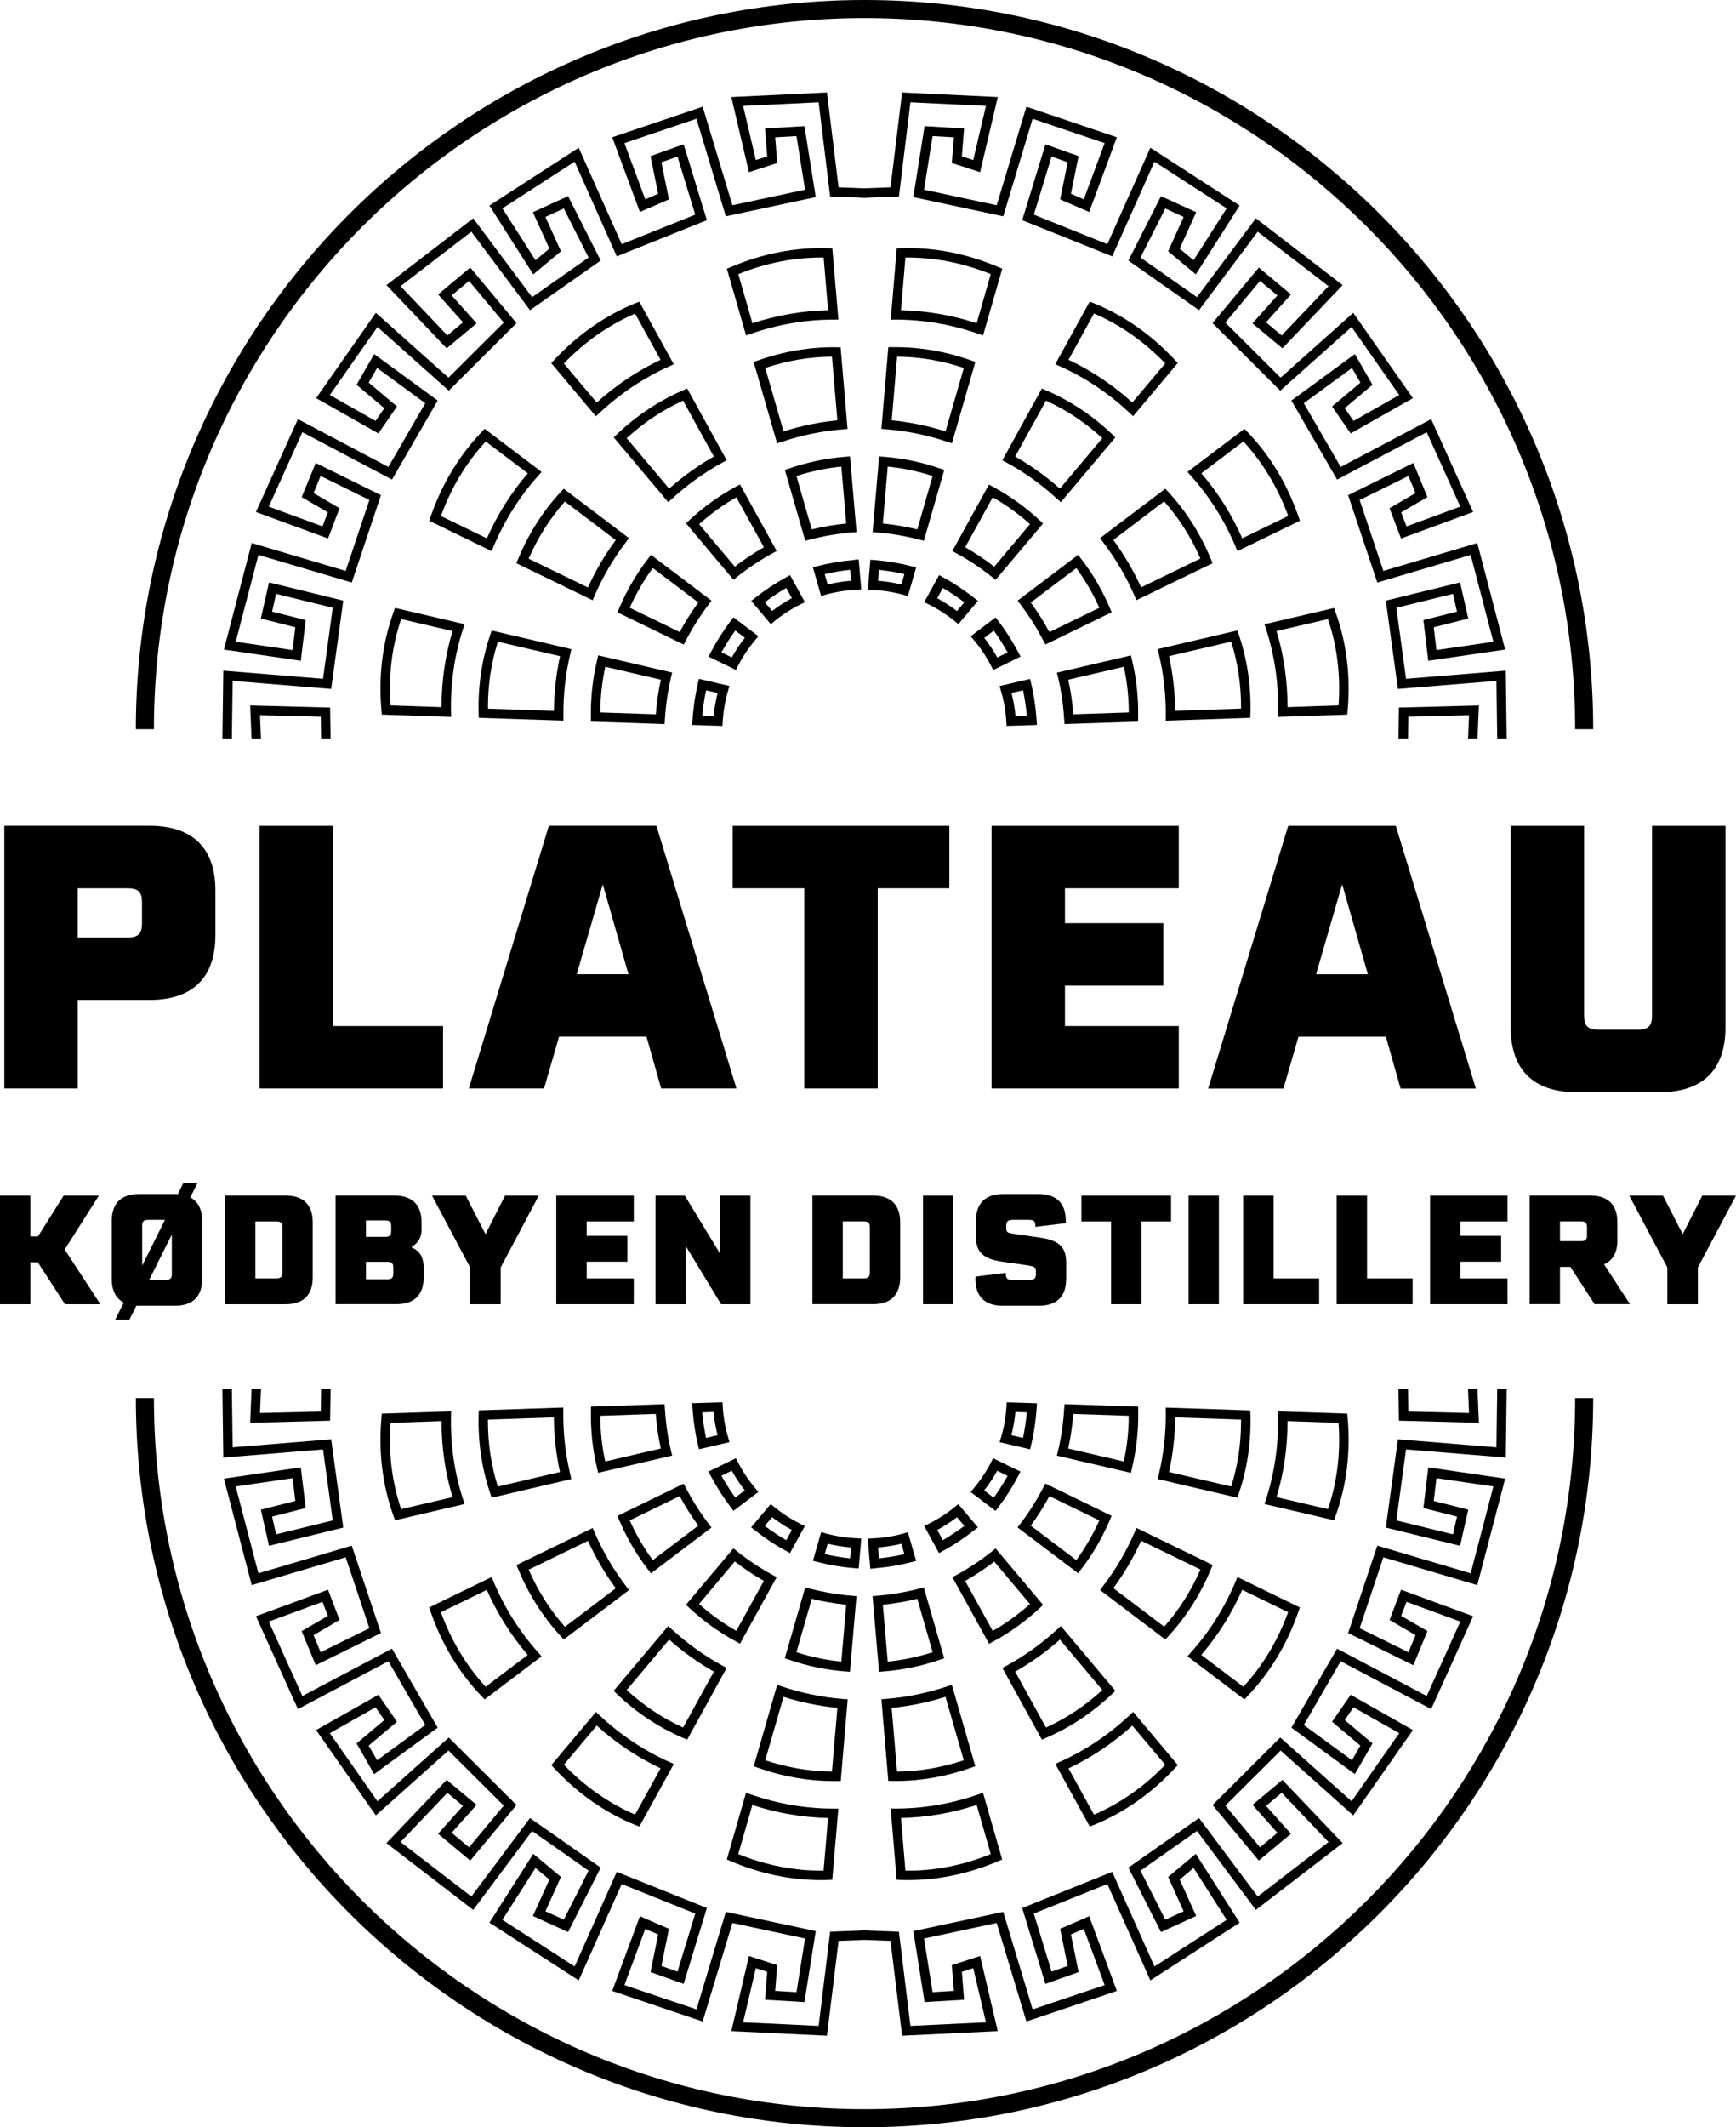 <?xml version="1.0" encoding="UTF-8"?><svg id="Layer_2" xmlns="http://www.w3.org/2000/svg" width="288.27" height="353" viewBox="0 0 288.27 353"><g id="Layer_1-2"><path d="m12.91,165.93h11.95c7.13,0,10.91-3.72,10.91-10.73v-7.44c0-7.01-3.78-10.73-10.91-10.73H.72v43.59h12.19v-14.69Zm0-18.53h8.23c1.83,0,2.44.61,2.44,2.38v3.41c0,1.77-.61,2.38-2.44,2.38h-8.23v-8.17Z"/><polygon points="73.57 170.26 55.28 170.26 55.28 137.04 43.09 137.04 43.09 180.62 73.57 180.62 73.57 170.26"/><path d="m90.34,180.62l2.5-8.6h14.51l2.44,8.6h12.5l-13.29-43.59h-17.86l-13.29,43.59h12.5Zm9.75-33.89l4.27,14.93h-8.59l4.33-14.93Z"/><polygon points="121.67 147.4 133.56 147.4 133.56 180.62 145.75 180.62 145.75 147.4 157.64 147.4 157.64 137.04 121.67 137.04 121.67 147.4"/><polygon points="195.74 147.4 195.74 137.04 164.65 137.04 164.65 180.62 195.74 180.62 195.74 170.26 176.84 170.26 176.84 163.55 193.18 163.55 193.18 153.19 176.84 153.19 176.84 147.4 195.74 147.4"/><path d="m231.77,137.04h-17.86l-13.29,43.59h12.5l2.5-8.6h14.51l2.44,8.6h12.5l-13.29-43.59Zm-13.23,24.63l4.33-14.93,4.27,14.93h-8.59Z"/><path d="m263.05,168.49v-31.45h-12.19v33.47c0,7.01,3.78,10.73,10.91,10.73h13.84c7.13,0,10.91-3.72,10.91-10.73v-33.47h-12.19v31.45c0,1.77-.61,2.38-2.44,2.38h-6.4c-1.83,0-2.44-.61-2.44-2.38Z"/><polygon points="16.42 198.4 10.57 198.4 6.3 205.18 5.04 205.18 5.04 198.4 0 198.4 0 216.43 5.04 216.43 5.04 209.47 6.28 209.47 10.79 216.43 16.67 216.43 10.74 207.35 16.42 198.4"/><path d="m23.08,216.68h5.98c2.95,0,4.51-1.54,4.51-4.44v-9.66c0-1.89-.68-3.2-1.97-3.88l1.21-2.42h-2.35l-.93,1.89c-.15-.03-.33-.03-.48-.03h-5.98c-2.95,0-4.51,1.54-4.51,4.44v9.66c0,1.92.68,3.23,1.99,3.91l-1.41,2.82h2.35l1.16-2.29h.43Zm5.45-5.27c0,.73-.25.98-1.01.98h-2.75l3.76-7.52v6.53Zm-4.92-8c0-.73.25-.98,1.01-.98h2.77l-3.78,7.59v-6.61Z"/><path d="m37.36,216.43h10.06c2.95,0,4.51-1.54,4.51-4.44v-9.16c0-2.9-1.56-4.44-4.51-4.44h-10.06v18.03Zm5.04-13.74h3.48c.76,0,1.01.25,1.01.98v7.49c0,.73-.25.98-1.01.98h-3.48v-9.46Z"/><path d="m70.35,211.99v-1.56c0-1.74-.55-2.8-2.04-3.46,1.24-.81,1.69-1.69,1.69-2.98v-1.16c0-2.9-1.56-4.44-4.51-4.44h-9.76v18.03h10.11c2.95,0,4.51-1.54,4.51-4.44Zm-9.58-9.46h3.18c.76,0,1.01.25,1.01.98v.76c0,.73-.25.98-1.01.98h-3.18v-2.72Zm4.54,8.78c0,.73-.25.98-1.01.98h-3.53v-2.9h3.53c.76,0,1.01.25,1.01.98v.93Z"/><polygon points="83.14 216.43 83.14 210.33 89.47 198.4 83.87 198.4 80.62 204.8 77.34 198.4 71.74 198.4 78.07 210.33 78.07 216.43 83.14 216.43"/><polygon points="105.24 212.14 97.42 212.14 97.42 209.37 104.18 209.37 104.18 205.08 97.42 205.08 97.42 202.69 105.24 202.69 105.24 198.4 92.37 198.4 92.37 216.43 105.24 216.43 105.24 212.14"/><polygon points="124.61 198.4 119.57 198.4 119.57 208.03 113.71 198.4 108.85 198.4 108.85 216.43 113.89 216.43 113.89 206.8 119.74 216.43 124.61 216.43 124.61 198.4"/><path d="m149.48,211.99v-9.16c0-2.9-1.56-4.44-4.51-4.44h-10.06v18.03h10.06c2.95,0,4.51-1.54,4.51-4.44Zm-5.04-.83c0,.73-.25.98-1.01.98h-3.48v-9.46h3.48c.76,0,1.01.25,1.01.98v7.49Z"/><rect x="153.27" y="198.4" width="5.04" height="18.03"/><path d="m177.05,212.24v-2.67c0-2.6-1.16-3.73-4.31-4.19l-4.04-.58c-1.44-.2-1.61-.3-1.61-.96v-.43c0-.71.28-.98,1.06-.98h2.77c.76,0,1.01.25,1.01.98v.18l5.02-.61c.03-.1.03-.13.03-.4,0-2.9-1.56-4.44-4.51-4.44h-5.9c-2.95,0-4.51,1.54-4.51,4.44v2.65c0,2.55,1.21,3.68,4.34,4.14l4.03.58c1.34.2,1.59.33,1.59.96v.5c0,.73-.25.98-1.01.98h-2.98c-.76,0-1.01-.25-1.01-.98v-.18l-5.02.61c-.03.08-.03.1-.03.4,0,2.9,1.56,4.44,4.51,4.44h6.05c2.95,0,4.51-1.54,4.51-4.44Z"/><polygon points="189.54 202.69 194.46 202.69 194.46 198.4 179.58 198.4 179.58 202.69 184.5 202.69 184.5 216.43 189.54 216.43 189.54 202.69"/><rect x="197.36" y="198.4" width="5.04" height="18.03"/><polygon points="206.44 198.4 206.44 216.43 219.05 216.43 219.05 212.14 211.49 212.14 211.49 198.4 206.44 198.4"/><polygon points="227 198.4 221.95 198.4 221.95 216.43 234.57 216.43 234.57 212.14 227 212.14 227 198.4"/><polygon points="250.33 202.69 250.33 198.4 237.47 198.4 237.47 216.43 250.33 216.43 250.33 212.14 242.51 212.14 242.51 209.37 249.27 209.37 249.27 205.08 242.51 205.08 242.51 202.69 250.33 202.69"/><path d="m268.57,205.81v-2.98c0-2.9-1.56-4.44-4.51-4.44h-10.06v18.03h5.04v-6.18h1.74l4.01,6.18h5.88l-4.31-6.61c1.46-.63,2.22-1.99,2.22-4.01Zm-5.04-.83c0,.73-.25.98-1.01.98h-3.48v-3.28h3.48c.76,0,1.01.25,1.01.98v1.31Z"/><polygon points="282.67 198.4 279.42 204.8 276.14 198.4 270.54 198.4 276.87 210.33 276.87 216.43 281.94 216.43 281.94 210.33 288.27 198.4 282.67 198.4"/><polygon points="54.9 230.49 53.32 230.49 53.27 234.23 43.17 234.48 43.34 230.49 41.77 230.49 41.54 236.1 54.81 235.75 54.9 230.49"/><path d="m143.03,255.31l-.82-.05c-1.72-.08-3.44-.35-5.1-.8l-.75-.22-1.37,4.76.78.2c2.01.52,4.05.86,6.05,1.02l.77.06.43-4.99Zm-1.86,3.29c-1.4-.15-2.82-.39-4.23-.71l.5-1.72c1.25.3,2.56.51,3.88.62l-.15,1.81Z"/><path d="m142.22,264.86l-.79-.06c-2.33-.19-4.68-.59-6.98-1.19l-.74-.19-3.39,11.76.71.24c3.04,1.05,6.18,1.7,9.33,1.94l.78.06,1.08-12.57Zm-9.97,9.31l2.55-8.86c1.87.45,3.79.78,5.72.98l-.81,9.44c-2.51-.25-5.01-.77-7.46-1.56Z"/><path d="m140.75,281.99l-.79-.06c-3.42-.27-6.83-.97-10.14-2.08l-.77-.25-3.89,13.5.7.25c4.11,1.46,8.32,2.2,12.51,2.2.17,0,.35,0,.52,0h.72l1.15-13.55Zm-13.68,10.11l3.04-10.52c2.93.92,5.94,1.54,8.94,1.83l-.9,10.56c-3.7-.02-7.42-.65-11.08-1.87Z"/><path d="m136.35,311.99c.38,0,.77,0,1.15-.02l.7-.03,1.01-11.82h-.86c-4.61,0-9.22-.8-13.69-2.35l-.78-.27-3.19,11.07.64.27c4.91,2.09,9.96,3.15,15.01,3.15Zm1.15-10.31l-.74,8.74c-4.76.05-9.53-.87-14.17-2.75l2.34-8.15c4.11,1.35,8.34,2.07,12.57,2.16Z"/><path d="m130.49,257.34l.69.38,2.47-4.49-.74-.36c-1.53-.76-2.99-1.7-4.33-2.79l-.6-.49-3.25,3.86.64.5c1.66,1.31,3.38,2.45,5.11,3.39Zm-3.5-4.13l1.22-1.44c1.04.79,2.14,1.5,3.28,2.12l-.93,1.69c-1.18-.68-2.38-1.48-3.57-2.37Z"/><path d="m122.88,272.76l6.09-11.04-.69-.38c-2.04-1.11-4.02-2.43-5.89-3.91l-.6-.49-7.88,9.36.54.51c2.35,2.19,4.95,4.06,7.73,5.56l.69.38Zm-6.8-6.59l5.93-7.05c1.55,1.19,3.17,2.27,4.83,3.22l-4.58,8.29c-2.18-1.25-4.26-2.74-6.18-4.46Z"/><path d="m114.11,288.68l6.56-11.91-.7-.37c-2.99-1.62-5.82-3.65-8.41-6.03l-.61-.54-9.05,10.75.53.52c3.29,3.13,7,5.58,11.02,7.31l.66.28Zm-10.05-8.23l7.05-8.37c2.31,2.04,4.81,3.83,7.43,5.32l-5.11,9.27c-3.38-1.53-6.52-3.62-9.36-6.22Z"/><path d="m105.52,302.85l.65.25,5.72-10.38-.77-.35c-4.2-1.88-8.09-4.47-11.55-7.72l-.61-.56-7.41,8.82.47.51c3.92,4.21,8.46,7.38,13.51,9.44Zm-11.89-10.01l5.46-6.49c3.21,2.9,6.77,5.28,10.6,7.09l-4.23,7.68c-4.37-1.88-8.34-4.67-11.83-8.28Z"/><path d="m121.8,250.71l4.13-3.13-.53-.64c-1.1-1.31-2.06-2.74-2.85-4.27l-.35-.69-4.55,2.22.24.46.14.26c.97,1.84,2.08,3.58,3.3,5.18l.47.61Zm-.28-6.65c.63,1.14,1.36,2.23,2.16,3.25l-1.58,1.2c-.83-1.14-1.6-2.35-2.3-3.62l1.72-.84Z"/><path d="m107.62,260.46l.47.63,10.06-7.61-.48-.62c-1.41-1.85-2.69-3.86-3.79-5.98l-.36-.67-11,5.35.3.69c1.26,2.96,2.87,5.73,4.8,8.22Zm.78-1.57c-1.5-2.03-2.78-4.24-3.83-6.59l8.29-4.03c.91,1.69,1.95,3.33,3.1,4.9l-7.55,5.71Z"/><path d="m93.62,272.06l10.83-8.2-.47-.63c-2.09-2.72-3.85-5.72-5.24-8.92l-.32-.75-12.65,6.14.28.68h0c1.73,4.2,4.12,7.95,7.09,11.16l.48.51Zm4.01-16.38c1.28,2.81,2.84,5.46,4.62,7.88l-8.44,6.4c-2.46-2.78-4.49-5.97-6.02-9.49l9.85-4.78Z"/><path d="m79.99,281.5l.48.51,9.46-7.16-.56-.64c-3.07-3.42-5.57-7.37-7.41-11.74l-.32-.77-10.37,5.04.22.66c1.87,5.43,4.73,10.17,8.5,14.1Zm.66-1.59c-3.23-3.51-5.73-7.67-7.44-12.37l7.63-3.71c1.75,3.96,4.04,7.59,6.79,10.79l-6.99,5.29Z"/><path d="m119.96,232.69l-5.02.16.05.81c.14,2.09.44,4.13.9,6.07l.19.76,5.06-1.18-.23-.8c-.49-1.64-.79-3.34-.89-5.07l-.05-.76Zm-2.72,5.92c-.29-1.39-.5-2.81-.63-4.24l1.88-.06c.13,1.33.35,2.62.67,3.85l-1.93.45Z"/><path d="m99.33,244.4l12.29-2.86-.19-.77c-.54-2.27-.88-4.63-1.02-7l-.05-.76-12.23.41v.75c-.07,3.21.28,6.4,1.02,9.47l.17.76Zm9.56-9.77c.15,1.94.43,3.87.84,5.74l-9.23,2.15c-.54-2.47-.81-5.01-.82-7.58l9.21-.31Z"/><path d="m81.65,248.53l13.22-3.09-.17-.77c-.8-3.32-1.19-6.77-1.16-10.28v-.82s-14.03.47-14.03.47l-.03.74c-.12,4.54.53,8.94,1.94,13.08l.23.67Zm10.32-13.33c.03,3.08.37,6.12,1.02,9.07l-10.32,2.41c-1.12-3.54-1.67-7.27-1.65-11.11l10.94-.37Z"/><path d="m65.59,252.28l11.56-2.7-.27-.81c-1.42-4.4-2.09-9.02-1.99-13.74l.02-.83-11.51.38-.06.69c-.51,5.72.17,11.21,2.02,16.34l.24.66Zm1.02-1.85c-1.53-4.51-2.12-9.33-1.76-14.32l8.47-.29c0,4.33.6,8.57,1.83,12.62l-8.54,1.99Z"/><polygon points="233.8 230.49 232.22 230.49 232.3 235.75 245.58 236.1 245.34 230.49 243.77 230.49 243.94 234.48 233.85 234.23 233.8 230.49"/><polygon points="250.04 241.87 250.19 230.49 248.62 230.49 248.49 240.17 232.13 238.84 230.12 253.49 242.45 256.51 243.81 250.52 238.08 249.07 238.53 245.29 247.98 246.67 244.21 261.08 228.71 256.49 223.86 270.99 234.69 276.33 237.03 270.67 232.67 268.14 233.56 265.81 242.49 269.09 236.91 281.44 222.03 273.58 214.44 286.69 224.98 294.4 227.91 289.31 223.3 285.43 224.76 283.31 232.35 287.61 224.44 298.9 212.59 288.33 201.35 299.53 209.03 308.75 214.37 304.3 210.23 299.67 212.83 297.5 220.61 305.67 208.85 314.71 199.1 301.69 187.37 309.92 192.79 320.61 198.63 317.94 195.89 311.9 198.2 309.97 203.69 318.58 191.7 326.32 184.69 310.62 169.74 316.62 173.6 329.21 179.1 327.25 177.83 321.01 179.97 320.08 183.43 329.41 171.47 333.44 166.59 317.26 151.66 320.45 153.53 332.23 160.09 331.84 159.72 327.21 161.61 326.6 163.72 335.58 151.18 336.18 149.27 320.55 144.17 320.36 144.17 320.32 143.95 320.33 143.95 320.32 143.56 320.34 143.17 320.32 143.17 320.33 142.95 320.33 142.95 320.36 137.85 320.55 135.94 336.18 123.4 335.58 125.51 326.6 127.4 327.21 127.03 331.84 133.58 332.23 135.46 320.45 120.53 317.26 115.65 333.44 103.69 329.41 107.15 320.08 109.29 321.01 108.02 327.25 113.52 329.21 117.38 316.62 102.42 310.62 95.42 326.32 83.43 318.58 88.92 309.97 91.23 311.9 88.49 317.94 94.33 320.61 99.75 309.92 88.01 301.69 78.27 314.71 66.51 305.67 74.29 297.5 76.88 299.67 72.75 304.3 78.09 308.75 85.77 299.53 74.53 288.33 62.68 298.9 54.77 287.61 62.36 283.31 63.82 285.43 59.21 289.31 62.13 294.4 72.68 286.69 65.09 273.58 50.21 281.44 44.63 269.09 53.55 265.81 54.44 268.14 50.09 270.67 52.43 276.33 63.26 270.99 58.41 256.49 42.91 261.08 39.14 246.67 48.58 245.29 49.04 249.07 43.31 250.52 44.67 256.51 57 253.49 54.99 238.84 38.63 240.17 38.5 230.49 36.93 230.49 37.08 241.87 53.64 240.52 55.25 252.3 45.85 254.61 45.18 251.67 50.76 250.25 49.95 243.5 37.18 245.37 41.8 263.04 57.4 258.42 61.34 270.19 53.24 274.18 52.07 271.34 56.38 268.82 54.47 263.8 42.5 268.2 49.47 283.61 64.49 275.67 70.62 286.25 62.62 292.1 61.22 289.67 65.92 285.71 62.83 281.24 52.49 287.09 62.41 301.25 74.47 290.49 83.65 299.63 77.89 306.54 75 304.14 79.14 299.5 74.17 295.36 64.17 305.85 78.58 316.93 88.36 303.84 97.74 310.42 93.62 318.55 90.57 317.16 93.15 311.46 88.55 307.63 81.27 319.05 96.1 328.63 103.24 312.64 115.45 317.54 112.5 327.18 109.83 326.23 111.08 320.07 106.26 317.98 101.66 330.38 116.68 335.45 121.62 319.1 133.68 321.68 132.26 330.58 128.72 330.37 129.07 326.1 124.37 324.58 121.44 337.05 137.32 337.81 139.25 322.07 143.56 321.91 147.87 322.07 149.8 337.81 165.68 337.05 162.75 324.58 158.05 326.1 158.4 330.37 154.86 330.58 153.44 321.68 165.5 319.1 170.44 335.45 185.46 330.38 180.86 317.98 176.04 320.07 177.29 326.23 174.62 327.18 171.67 317.54 183.88 312.64 191.02 328.63 205.85 319.05 198.57 307.63 193.97 311.46 196.55 317.16 193.5 318.55 189.38 310.42 198.76 303.84 208.54 316.93 222.95 305.85 212.95 295.36 207.98 299.5 212.12 304.14 209.23 306.54 203.47 299.63 212.65 290.49 224.71 301.25 234.62 287.09 224.29 281.24 221.19 285.71 225.9 289.67 224.5 292.1 216.5 286.25 222.63 275.67 237.65 283.61 244.62 268.2 232.65 263.8 230.74 268.82 235.05 271.34 233.88 274.18 225.78 270.19 229.71 258.42 245.31 263.04 249.94 245.37 237.17 243.5 236.36 250.25 241.94 251.67 241.27 254.61 231.87 252.3 233.48 240.52 250.04 241.87"/><path d="m145.3,260.24c2-.16,4.04-.5,6.05-1.02l.78-.2-1.37-4.76-.75.22c-1.66.46-3.38.73-5.11.8l-.81.05.43,4.99.77-.06Zm.65-1.64l-.15-1.81c1.33-.11,2.63-.31,3.88-.62l.5,1.72c-1.41.33-2.83.56-4.23.71Z"/><path d="m146.75,277.36c3.15-.24,6.29-.9,9.33-1.94l.71-.24-3.39-11.76-.74.19c-2.3.6-4.65,1-6.98,1.19l-.79.06,1.08,12.57.77-.06Zm5.57-12.05l2.55,8.86c-2.45.78-4.95,1.31-7.46,1.56l-.81-9.44c1.93-.2,3.85-.52,5.72-.98Z"/><path d="m148.22,295.54c.17,0,.35,0,.52,0,4.19,0,8.4-.74,12.51-2.2l.7-.25-3.89-13.5-.78.25c-3.31,1.11-6.72,1.81-10.13,2.08l-.79.06,1.15,13.55h.71Zm8.78-13.96l3.04,10.52c-3.66,1.22-7.38,1.85-11.08,1.87l-.9-10.56c3.01-.29,6.01-.91,8.94-1.83Z"/><path d="m149.61,311.97c.39.01.77.02,1.15.02,5.06,0,10.1-1.06,15.01-3.15l.65-.27-3.19-11.07-.78.27c-4.47,1.55-9.08,2.34-13.69,2.35h-.86l1,11.82.7.03Zm12.57-12.45l2.34,8.15c-4.64,1.88-9.39,2.81-14.17,2.75l-.74-8.74c4.23-.09,8.45-.82,12.57-2.16Z"/><path d="m156.63,257.34c1.73-.94,3.45-2.08,5.11-3.39l.64-.5-3.25-3.86-.6.49c-1.34,1.09-2.8,2.03-4.33,2.79l-.74.36,2.47,4.49.69-.38Zm-1-3.45c1.14-.62,2.24-1.33,3.28-2.12l1.22,1.44c-1.19.89-2.38,1.68-3.57,2.37l-.93-1.69Z"/><path d="m173.2,266.31l-7.88-9.36-.59.48c-1.87,1.49-3.85,2.81-5.89,3.92l-.69.38,6.09,11.04.69-.37c2.78-1.5,5.38-3.38,7.74-5.57l.54-.51Zm-2.17-.13c-1.92,1.71-4,3.21-6.18,4.46l-4.58-8.29c1.66-.95,3.28-2.03,4.83-3.22l5.93,7.05Z"/><path d="m173.66,288.4h0c4.02-1.72,7.72-4.18,11.02-7.31l.53-.51-9.05-10.75-.61.55c-2.59,2.37-5.41,4.4-8.4,6.02l-.7.38,6.56,11.91.66-.28Zm.03-1.73l-5.12-9.27c2.62-1.49,5.12-3.27,7.43-5.32l7.05,8.37c-2.84,2.6-5.98,4.69-9.36,6.22Z"/><path d="m181.61,302.85c5.04-2.06,9.58-5.23,13.5-9.44l.47-.51-7.41-8.82-.61.56c-3.46,3.24-7.35,5.84-11.55,7.72l-.77.35,5.72,10.38.66-.25Zm-4.18-9.4c3.83-1.81,7.39-4.19,10.6-7.09l5.46,6.49c-3.48,3.61-7.46,6.4-11.83,8.28l-4.23-7.68Z"/><path d="m165.62,250.32l.17-.22c1.22-1.6,2.33-3.34,3.29-5.18l.37-.72-4.55-2.22-.34.69c-.79,1.53-1.75,2.97-2.85,4.28l-.53.64,4.13,3.13.3-.39Zm-2.19-3c.8-1.02,1.53-2.11,2.16-3.25l1.72.84c-.7,1.26-1.47,2.48-2.3,3.62l-1.58-1.2Z"/><path d="m179.49,260.46c1.93-2.5,3.55-5.27,4.8-8.23l.3-.69-11-5.35-.36.67c-1.1,2.12-2.37,4.13-3.78,5.97l-.49.63,10.06,7.61.47-.62Zm-8.33-7.29c1.15-1.57,2.19-3.21,3.1-4.9l8.29,4.03c-1.05,2.35-2.34,4.56-3.83,6.59l-7.55-5.71Z"/><path d="m201.36,259.69l-12.65-6.14-.32.75c-1.39,3.21-3.16,6.21-5.25,8.93l-.47.63,10.83,8.2.49-.52c2.97-3.21,5.36-6.96,7.09-11.16l.28-.68Zm-16.49,3.86c1.79-2.42,3.34-5.06,4.62-7.88l9.85,4.78c-1.54,3.53-3.56,6.71-6.02,9.49l-8.44-6.4Z"/><path d="m207.12,281.5c3.77-3.94,6.63-8.68,8.5-14.11l.22-.65-10.37-5.04-.31.77c-1.84,4.37-4.34,8.32-7.41,11.74l-.56.64,9.46,7.16.48-.51Zm-7.64-6.89c2.76-3.2,5.04-6.83,6.79-10.79l7.63,3.71c-1.71,4.71-4.21,8.87-7.44,12.37l-6.99-5.29Z"/><path d="m166.22,238.52l-.23.8,5.06,1.18.19-.76c.46-1.94.76-3.98.9-6.07l.05-.81-5.02-.16-.05.76c-.11,1.73-.41,3.43-.89,5.07Zm4.28-4.15c-.12,1.43-.33,2.85-.63,4.24l-1.93-.45c.32-1.23.54-2.52.67-3.85l1.88.06Z"/><path d="m187.96,243.64c.75-3.08,1.1-6.26,1.04-9.47v-.75s-12.24-.41-12.24-.41l-.05.77c-.14,2.37-.49,4.73-1.02,7l-.19.77,12.29,2.86.17-.76Zm-10.58-3.27c.41-1.87.69-3.8.84-5.74l9.21.31c0,2.57-.28,5.11-.82,7.58l-9.23-2.15Z"/><path d="m193.58,234.39c.03,3.51-.36,6.97-1.16,10.29l-.17.76,13.22,3.09.23-.67c1.41-4.13,2.06-8.53,1.94-13.08l-.03-.73-14.05-.47.02.82Zm.54,9.88c.65-2.95.99-5.99,1.02-9.07l10.94.37c.03,3.84-.52,7.58-1.64,11.11l-10.32-2.41Z"/><path d="m221.76,251.62c1.85-5.13,2.53-10.63,2.02-16.35l-.06-.69-11.51-.38v.83c.11,4.72-.56,9.35-1.97,13.74l-.27.81,11.56,2.7.23-.66Zm-9.79-3.18c1.22-4.05,1.83-8.29,1.83-12.62l8.47.29c.36,5-.23,9.81-1.76,14.32l-8.54-1.99Z"/><polygon points="245.58 117.06 232.3 117.41 232.22 122.67 233.8 122.67 233.85 118.93 243.94 118.68 243.77 122.67 245.34 122.67 245.58 117.06"/><path d="m144.09,97.85l.82.05c1.72.08,3.44.35,5.1.8l.75.22,1.37-4.76-.78-.2c-2.01-.52-4.05-.86-6.05-1.02l-.77-.06-.43,4.99Zm1.86-3.29c1.4.15,2.82.39,4.23.71l-.5,1.72c-1.25-.3-2.56-.51-3.88-.62l.15-1.81Z"/><path d="m144.9,88.3l.79.06c2.33.19,4.68.59,6.98,1.19l.74.19,3.39-11.76-.71-.24c-3.04-1.05-6.18-1.7-9.33-1.94l-.78-.06-1.08,12.57Zm9.97-9.31l-2.55,8.86c-1.87-.45-3.79-.78-5.72-.98l.81-9.44c2.51.25,5.01.77,7.46,1.56Z"/><path d="m146.37,71.17l.79.06c3.41.27,6.82.97,10.14,2.08l.77.25,3.89-13.5-.7-.25c-4.28-1.52-8.67-2.26-13.03-2.2h-.72l-1.15,13.55Zm13.68-10.11l-3.04,10.52c-2.93-.92-5.94-1.54-8.94-1.83l.9-10.56c3.7.02,7.42.65,11.08,1.87Z"/><path d="m149.61,41.19l-.7.03-1,11.82h.86c4.61,0,9.22.8,13.69,2.35l.78.27,3.19-11.07-.64-.27c-5.28-2.25-10.71-3.31-16.17-3.13Zm0,10.29l.74-8.74c4.77-.04,9.53.87,14.17,2.75l-2.34,8.15c-4.11-1.35-8.34-2.07-12.57-2.16Z"/><path d="m156.63,95.82l-.69-.38-2.47,4.49.74.36c1.53.76,2.99,1.7,4.33,2.79l.6.49,3.25-3.86-.64-.5c-1.66-1.31-3.38-2.45-5.11-3.39Zm3.5,4.13l-1.22,1.44c-1.04-.79-2.14-1.5-3.28-2.12l.93-1.69c1.19.68,2.38,1.48,3.57,2.37Z"/><path d="m164.23,80.4l-6.09,11.04.69.38c2.04,1.11,4.02,2.43,5.89,3.92l.6.49,7.88-9.36-.54-.51c-2.35-2.19-4.95-4.06-7.73-5.56l-.69-.37Zm6.8,6.58l-5.93,7.05c-1.55-1.19-3.17-2.27-4.83-3.22l4.58-8.29c2.18,1.25,4.26,2.74,6.18,4.46Z"/><path d="m173,64.48l-6.56,11.91.7.37c2.99,1.62,5.82,3.65,8.41,6.03l.61.54,9.05-10.75-.53-.52c-3.29-3.13-7-5.58-11.02-7.31l-.66-.28Zm10.05,8.23l-7.05,8.37c-2.31-2.04-4.8-3.83-7.43-5.32l5.12-9.27c3.38,1.53,6.52,3.62,9.36,6.22Z"/><path d="m181.6,50.3l-.65-.25-5.72,10.38.77.35c4.2,1.88,8.09,4.47,11.55,7.72l.61.56,7.41-8.82-.47-.5c-3.92-4.21-8.46-7.38-13.51-9.44Zm11.89,10.01l-5.46,6.48c-3.21-2.9-6.77-5.28-10.6-7.09l4.23-7.68c4.37,1.88,8.34,4.67,11.83,8.28Z"/><path d="m165.32,102.45l-4.13,3.13.53.64c1.1,1.3,2.06,2.74,2.85,4.27l.35.69,4.55-2.22-.38-.72c-.97-1.84-2.08-3.58-3.3-5.18l-.47-.61Zm.28,6.65c-.63-1.14-1.36-2.23-2.16-3.25l1.58-1.2c.83,1.14,1.6,2.35,2.3,3.62l-1.72.84Z"/><path d="m179.5,92.7l-.47-.63-10.06,7.61.48.62c1.41,1.85,2.68,3.86,3.79,5.98l.36.67,11-5.35-.3-.69c-1.26-2.96-2.87-5.73-4.8-8.22Zm-.78,1.57c1.5,2.03,2.78,4.24,3.83,6.59l-8.29,4.03c-.91-1.69-1.95-3.34-3.1-4.9l7.55-5.71Z"/><path d="m193.5,81.1l-10.83,8.2.47.63c2.08,2.72,3.85,5.72,5.24,8.92l.32.75,12.65-6.14-.28-.69c-1.73-4.2-4.12-7.95-7.09-11.16l-.48-.52Zm-4.01,16.38c-1.28-2.81-2.84-5.46-4.62-7.88l8.44-6.4c2.46,2.78,4.49,5.96,6.02,9.49l-9.85,4.78Z"/><path d="m207.13,71.66l-.48-.51-9.46,7.16.56.64c3.07,3.42,5.57,7.37,7.41,11.74l.32.77,10.37-5.04-.22-.66c-1.87-5.43-4.73-10.17-8.5-14.1Zm-.66,1.59c3.23,3.51,5.73,7.67,7.44,12.37l-7.63,3.71c-1.75-3.96-4.04-7.59-6.79-10.79l6.99-5.29Z"/><path d="m167.16,120.46l5.02-.16-.05-.81c-.14-2.09-.44-4.13-.9-6.07l-.19-.76-5.06,1.18.23.8c.49,1.63.78,3.34.89,5.07l.05.76Zm2.72-5.92c.29,1.39.5,2.81.63,4.24l-1.88.06c-.13-1.33-.35-2.62-.67-3.85l1.93-.45Z"/><path d="m187.79,108.76l-12.29,2.86.19.77c.54,2.27.88,4.63,1.02,7l.05.76,12.23-.41v-.75c.07-3.21-.28-6.4-1.02-9.47l-.17-.76Zm-9.56,9.77c-.15-1.94-.43-3.87-.84-5.74l9.23-2.15c.54,2.47.81,5.01.82,7.58l-9.21.31Z"/><path d="m207.64,118.37c.12-4.55-.53-8.94-1.94-13.08l-.23-.67-13.22,3.09.17.77c.8,3.32,1.19,6.77,1.16,10.28l-.02.82,14.05-.47.03-.74Zm-12.5-.42c-.03-3.08-.37-6.13-1.02-9.07l10.32-2.41c1.12,3.54,1.67,7.27,1.64,11.11l-10.94.37Z"/><path d="m212.21,118.96l11.51-.38.06-.69c.51-5.71-.17-11.21-2.02-16.34l-.23-.66-11.56,2.7.27.81c1.42,4.4,2.09,9.02,1.99,13.75v.83Zm8.3-16.23c1.53,4.51,2.12,9.32,1.76,14.32l-8.47.29c0-4.33-.6-8.57-1.83-12.62l8.54-1.99Z"/><polygon points="53.32 122.67 54.9 122.67 54.81 117.41 41.54 117.06 41.77 122.67 43.34 122.67 43.17 118.68 53.27 118.93 53.32 122.67"/><polygon points="37.08 111.29 36.93 122.67 38.5 122.67 38.63 112.99 54.99 114.32 57 99.67 44.67 96.65 43.31 102.64 49.04 104.09 48.58 107.87 39.14 106.49 42.91 92.08 58.41 96.67 63.26 82.17 52.43 76.83 50.09 82.49 54.44 85.02 53.55 87.35 44.63 84.07 50.21 71.72 65.09 79.58 72.68 66.47 62.13 58.76 59.21 63.85 63.82 67.73 62.36 69.85 54.77 65.55 62.68 54.26 74.53 64.83 85.77 53.62 78.09 44.4 72.75 48.86 76.88 53.49 74.29 55.66 66.51 47.49 78.27 38.45 88.01 51.47 99.75 43.24 94.33 32.55 88.49 35.22 91.23 41.26 88.92 43.18 83.43 34.58 95.42 26.83 102.42 42.54 117.38 36.54 113.52 23.95 108.02 25.91 109.29 32.15 107.15 33.08 103.69 23.75 115.65 19.71 120.53 35.9 135.46 32.71 133.58 20.93 127.03 21.32 127.4 25.95 125.51 26.56 123.4 17.58 135.94 16.98 137.85 32.61 142.95 32.8 142.95 32.84 143.17 32.83 143.17 32.83 143.56 32.82 143.95 32.83 143.95 32.83 144.17 32.83 144.17 32.8 149.27 32.61 151.18 16.98 163.72 17.58 161.61 26.56 159.72 25.95 160.09 21.32 153.53 20.93 151.66 32.71 166.59 35.9 171.47 19.71 183.43 23.75 179.97 33.08 177.83 32.15 179.1 25.91 173.6 23.95 169.74 36.54 184.69 42.54 191.7 26.83 203.69 34.58 198.2 43.18 195.89 41.26 198.63 35.22 192.79 32.55 187.37 43.24 199.1 51.47 208.85 38.45 220.61 47.49 212.83 55.66 210.23 53.49 214.37 48.86 209.03 44.4 201.35 53.62 212.59 64.83 224.44 54.26 232.35 65.55 224.76 69.85 223.3 67.73 227.91 63.85 224.98 58.76 214.44 66.47 222.03 79.58 236.91 71.72 242.49 84.07 233.56 87.35 232.67 85.02 237.03 82.49 234.69 76.83 223.86 82.17 228.71 96.67 244.21 92.08 247.98 106.49 238.53 107.87 238.08 104.09 243.81 102.64 242.45 96.65 230.12 99.67 232.13 114.32 248.49 112.99 248.62 122.67 250.19 122.67 250.04 111.29 233.48 112.64 231.87 100.85 241.27 98.55 241.94 101.49 236.36 102.9 237.17 109.65 249.94 107.79 245.31 90.11 229.71 94.74 225.78 82.97 233.88 78.98 235.05 81.82 230.74 84.34 232.65 89.36 244.62 84.96 237.65 69.55 222.63 77.49 216.5 66.91 224.5 61.06 225.9 63.49 221.19 67.45 224.29 71.92 234.62 66.07 224.71 51.91 212.65 62.67 203.47 53.53 209.23 46.62 212.12 49.02 207.98 53.66 212.95 57.8 222.95 47.31 208.54 36.23 198.76 49.31 189.38 42.74 193.5 34.6 196.55 36 193.97 41.7 198.57 45.53 205.85 34.11 191.02 24.52 183.88 40.52 171.67 35.62 174.62 25.98 177.29 26.93 176.04 33.09 180.86 35.18 185.46 22.78 170.44 17.71 165.5 34.06 153.44 31.48 154.86 22.58 158.4 22.79 158.05 27.05 162.75 28.58 165.68 16.11 149.8 15.35 147.87 31.09 143.56 31.25 139.25 31.09 137.32 15.35 121.44 16.11 124.37 28.58 129.07 27.05 128.72 22.79 132.26 22.58 133.68 31.48 121.62 34.06 116.68 17.71 101.66 22.78 106.26 35.18 111.08 33.09 109.83 26.93 112.5 25.98 115.45 35.62 103.24 40.52 96.1 24.52 81.27 34.11 88.55 45.53 93.15 41.7 90.57 36 93.62 34.6 97.74 42.74 88.36 49.31 78.58 36.23 64.17 47.31 74.17 57.8 79.14 53.66 75 49.02 77.89 46.62 83.65 53.53 74.47 62.67 62.41 51.91 52.49 66.07 62.83 71.92 65.92 67.45 61.22 63.49 62.62 61.06 70.62 66.91 64.49 77.49 49.47 69.55 42.5 84.96 54.47 89.36 56.38 84.34 52.07 81.82 53.24 78.98 61.34 82.97 57.4 94.74 41.8 90.11 37.18 107.79 49.95 109.65 50.76 102.9 45.18 101.49 45.85 98.55 55.25 100.85 53.64 112.64 37.08 111.29"/><path d="m141.82,92.92c-2.01.16-4.04.5-6.06,1.02l-.78.2,1.37,4.76.75-.22c1.66-.46,3.38-.73,5.11-.8l.81-.05-.43-4.99-.77.06Zm-.65,1.64l.15,1.81c-1.33.11-2.63.31-3.88.62l-.5-1.72c1.41-.33,2.83-.56,4.23-.71Z"/><path d="m140.37,75.8c-3.15.24-6.29.9-9.33,1.94l-.71.24,3.39,11.76.74-.19c2.3-.6,4.64-1,6.98-1.19l.79-.06-1.08-12.57-.77.06Zm-5.57,12.05l-2.55-8.86c2.45-.78,4.95-1.31,7.46-1.56l.81,9.44c-1.93.2-3.85.52-5.72.98Z"/><path d="m138.89,57.62c-4.37-.06-8.75.68-13.04,2.2l-.7.25,3.89,13.5.78-.25c3.31-1.11,6.72-1.81,10.14-2.08l.78-.06-1.15-13.55h-.71Zm-8.78,13.96l-3.04-10.52c3.66-1.22,7.38-1.85,11.08-1.87l.9,10.56c-3.01.29-6.01.91-8.94,1.83Z"/><path d="m137.51,41.19c-5.45-.18-10.88.88-16.16,3.13l-.65.27,3.19,11.07.78-.27c4.47-1.55,9.08-2.35,13.69-2.35h.86l-1.01-11.82-.7-.03Zm-12.57,12.45l-2.34-8.15c4.64-1.88,9.4-2.8,14.17-2.75l.74,8.74c-4.23.09-8.45.82-12.57,2.16Z"/><path d="m128.59,103.08c1.34-1.09,2.8-2.03,4.33-2.79l.74-.36-2.47-4.49-.69.38c-1.73.94-3.45,2.08-5.11,3.39l-.64.5,3.25,3.87.6-.49Zm-1.6-3.14c1.19-.89,2.38-1.68,3.57-2.37l.93,1.69c-1.14.62-2.24,1.33-3.28,2.12l-1.22-1.44Z"/><path d="m113.92,86.85l7.88,9.36.59-.48c1.87-1.49,3.85-2.81,5.89-3.92l.69-.38-6.09-11.04-.69.37c-2.78,1.5-5.38,3.38-7.74,5.57l-.54.51Zm2.17.13c1.92-1.71,4-3.21,6.18-4.46l4.58,8.29c-1.66.95-3.28,2.03-4.83,3.22l-5.93-7.05Z"/><path d="m113.46,64.76c-4.02,1.72-7.72,4.18-11.02,7.31l-.53.51,9.05,10.75.61-.55c2.59-2.37,5.42-4.4,8.4-6.02l.7-.38-6.56-11.91-.66.28Zm-.03,1.73l5.11,9.27c-2.62,1.49-5.11,3.27-7.43,5.32l-7.05-8.37c2.84-2.6,5.98-4.69,9.36-6.22Z"/><path d="m105.51,50.31c-5.04,2.06-9.58,5.23-13.5,9.44l-.47.51,7.41,8.82.61-.56c3.46-3.24,7.35-5.84,11.55-7.72l.77-.35-5.72-10.38-.66.25Zm4.18,9.4c-3.83,1.81-7.39,4.19-10.6,7.09l-5.46-6.48c3.48-3.61,7.46-6.4,11.83-8.28l4.23,7.68Z"/><path d="m121.32,103.06c-1.22,1.6-2.32,3.34-3.29,5.18l-.37.72,4.55,2.22.34-.69c.79-1.53,1.75-2.97,2.85-4.28l.53-.64-4.13-3.13-.48.62Zm2.36,2.78c-.8,1.02-1.53,2.11-2.16,3.25l-1.72-.84c.7-1.26,1.47-2.48,2.3-3.62l1.58,1.2Z"/><path d="m107.63,92.69c-1.93,2.5-3.55,5.27-4.8,8.23l-.3.69,11,5.35.36-.67c1.1-2.12,2.37-4.13,3.78-5.97l.49-.63-10.06-7.61-.47.62Zm8.33,7.29c-1.15,1.57-2.19,3.21-3.1,4.9l-8.29-4.03c1.05-2.35,2.34-4.56,3.83-6.59l7.55,5.71Z"/><path d="m85.76,93.47l12.65,6.14.32-.75c1.39-3.2,3.16-6.21,5.24-8.93l.47-.63-10.83-8.2-.49.52c-2.97,3.21-5.36,6.96-7.09,11.16l-.28.69Zm16.49-3.86c-1.79,2.42-3.34,5.06-4.62,7.88l-9.85-4.78c1.54-3.52,3.56-6.71,6.02-9.49l8.44,6.4Z"/><path d="m80,71.66c-3.77,3.94-6.63,8.68-8.5,14.11l-.22.65,10.37,5.04.31-.77c1.85-4.37,4.34-8.32,7.41-11.74l.56-.64-9.46-7.16-.47.51Zm7.64,6.89c-2.76,3.2-5.04,6.83-6.79,10.79l-7.63-3.71c1.71-4.71,4.21-8.87,7.44-12.37l6.99,5.29Z"/><path d="m115.89,113.42c-.46,1.94-.76,3.98-.9,6.07l-.05.81,5.02.16.05-.76c.11-1.73.41-3.43.89-5.07l.23-.8-5.06-1.18-.19.76Zm3.28,1.58c-.32,1.23-.54,2.52-.67,3.85l-1.88-.06c.12-1.43.33-2.85.63-4.24l1.93.45Z"/><path d="m99.16,109.52c-.75,3.08-1.09,6.27-1.04,9.47v.75s12.24.41,12.24.41l.05-.77c.14-2.37.49-4.72,1.02-7l.19-.77-12.29-2.86-.17.76Zm10.58,3.27c-.41,1.87-.69,3.8-.84,5.74l-9.21-.31c0-2.57.29-5.11.82-7.58l9.23,2.15Z"/><path d="m94.87,107.72l-13.22-3.09-.23.67c-1.41,4.13-2.06,8.53-1.94,13.08l.03.73,14.05.47v-.82c-.04-3.51.35-6.97,1.15-10.29l.17-.76Zm-2.9,10.24l-10.94-.37c-.03-3.84.52-7.58,1.65-11.11l10.32,2.41c-.65,2.95-.99,5.99-1.02,9.07Z"/><path d="m65.36,101.54c-1.85,5.13-2.53,10.63-2.02,16.35l.06.69,11.51.38-.02-.83c-.1-4.72.57-9.35,1.99-13.74l.27-.81-11.56-2.7-.24.66Zm9.79,3.18c-1.22,4.05-1.83,8.29-1.83,12.62l-8.47-.29c-.36-5,.24-9.81,1.76-14.32l8.54,1.99Z"/><path d="m143.56,3c65.07,0,118,52.93,118,118h3C264.56,54.28,210.28,0,143.56,0S22.56,54.28,22.56,121h3C25.56,55.93,78.49,3,143.56,3Z"/><path d="m143.56,350c-65.07,0-118-52.93-118-118h-3c0,66.72,54.28,121,121,121s121-54.28,121-121h-3c0,65.07-52.93,118-118,118Z"/></g></svg>